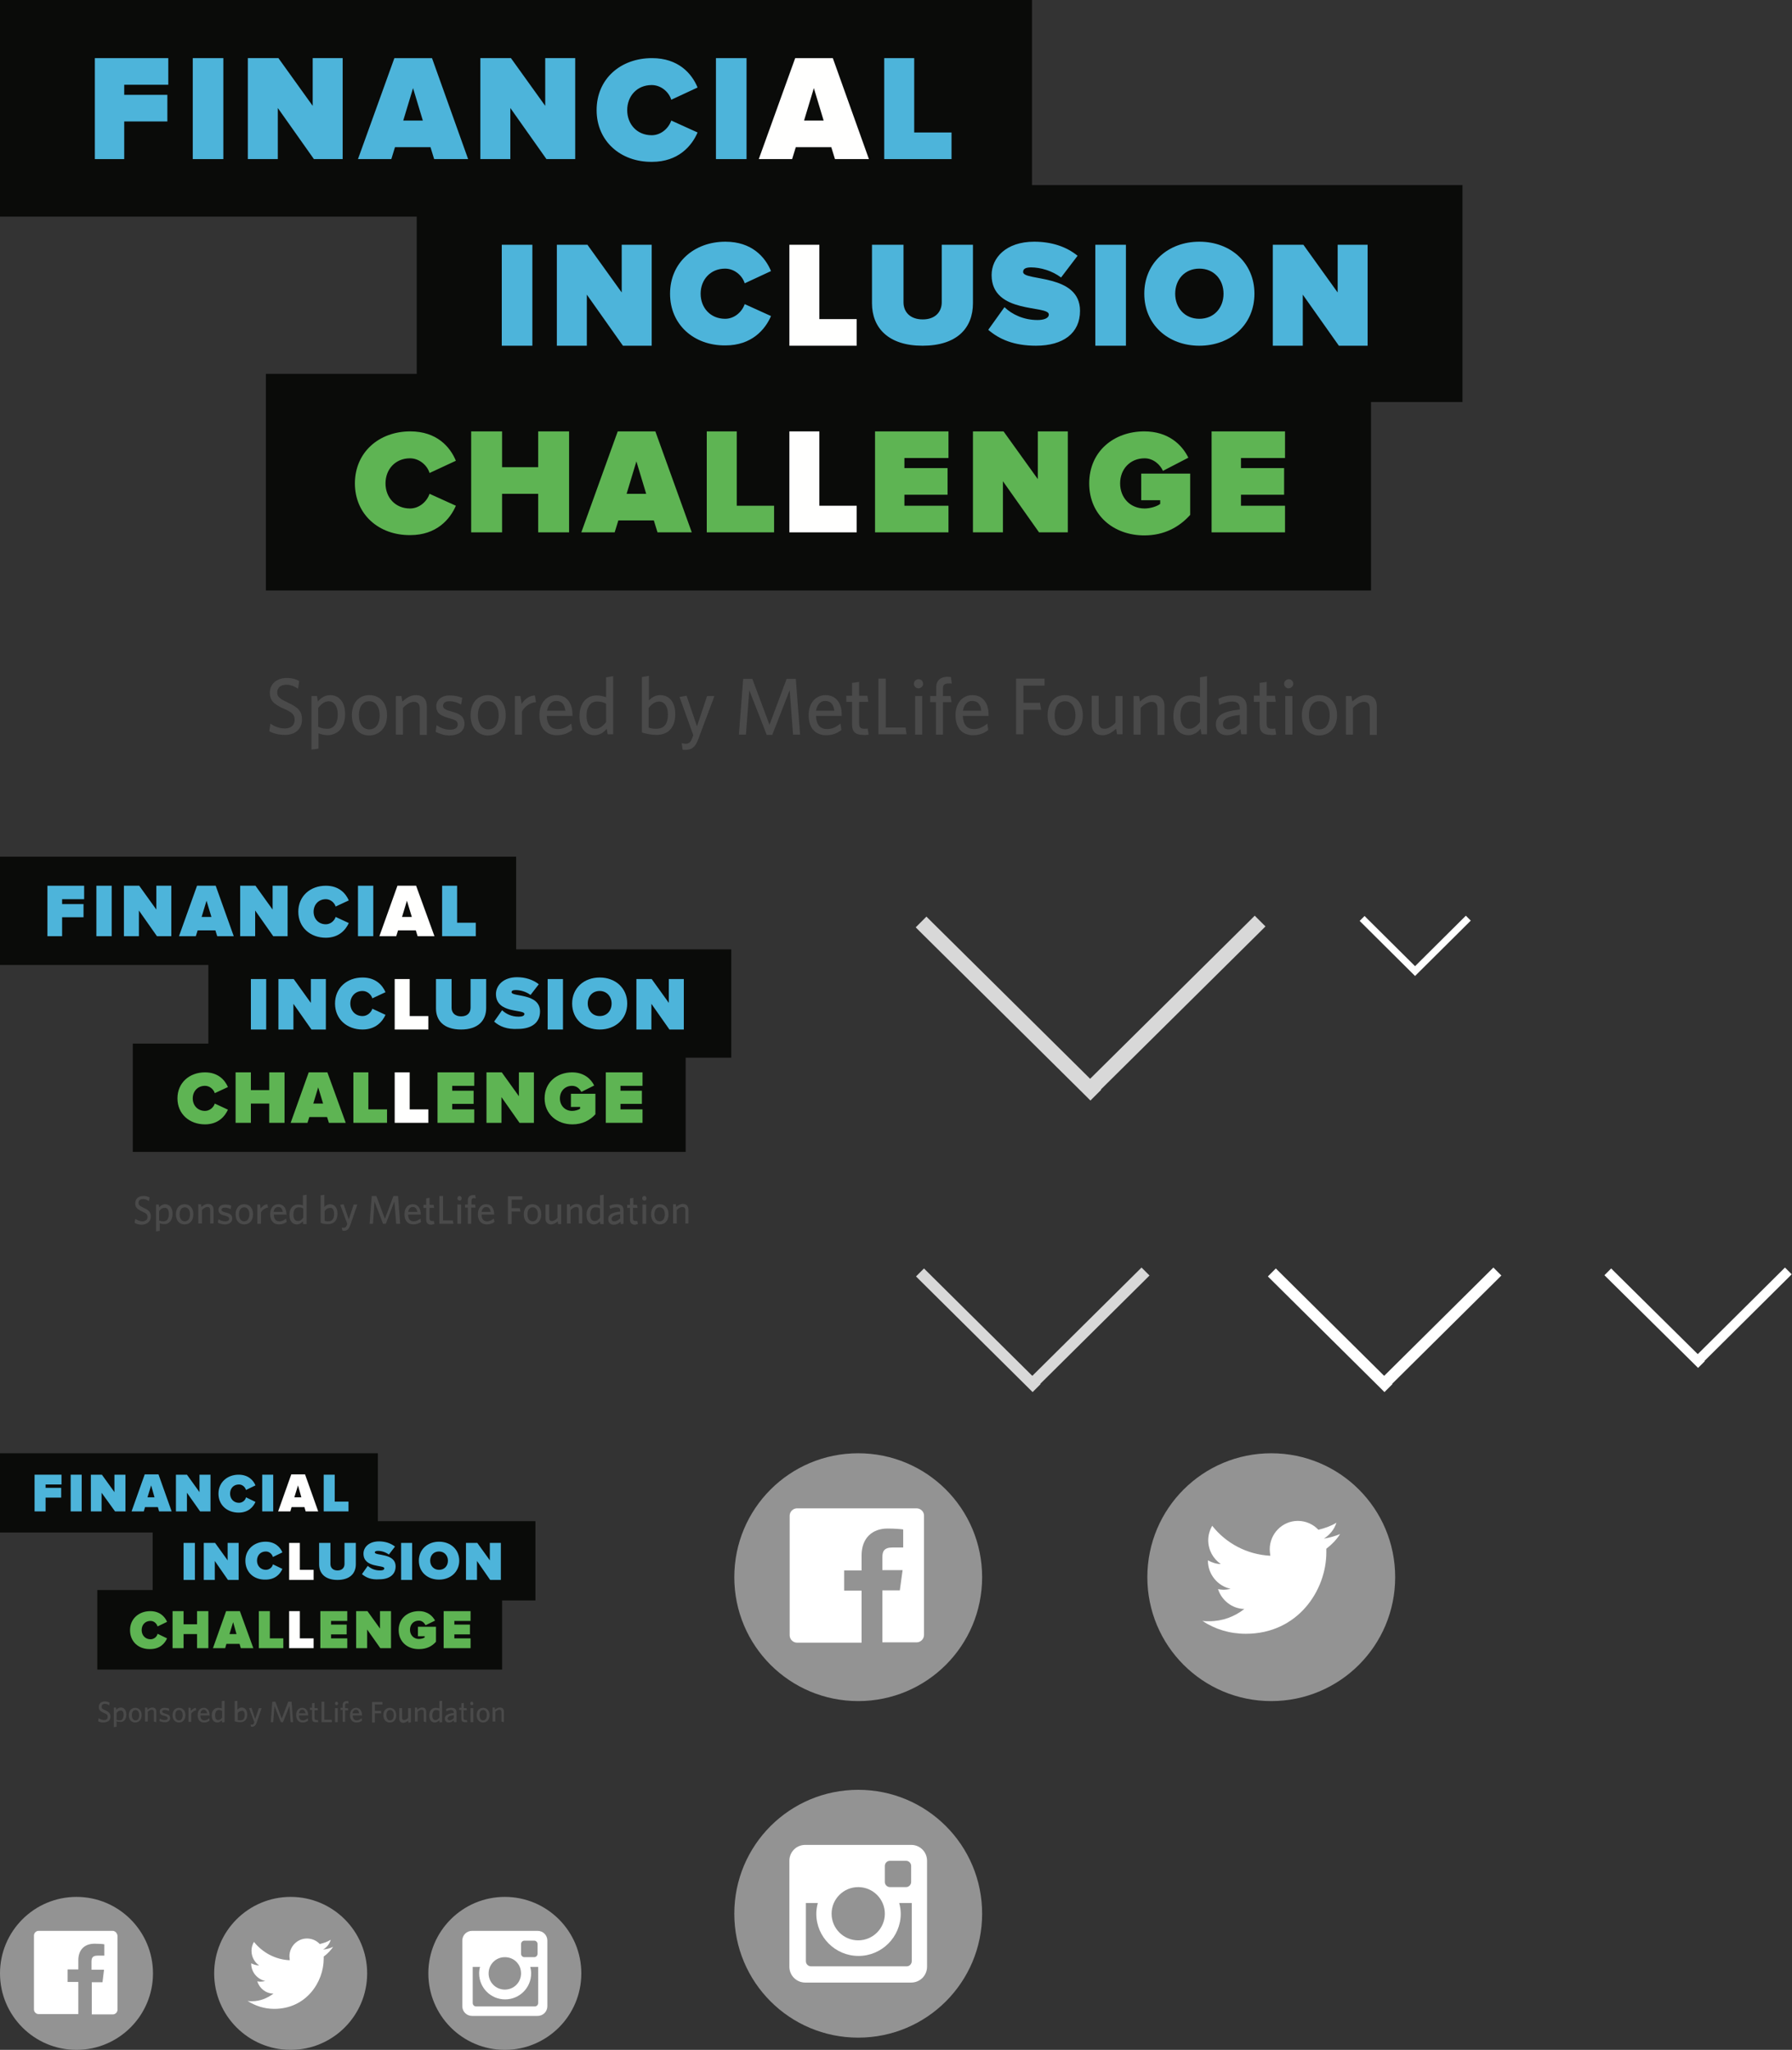 <?xml version="1.0" encoding="utf-8"?>
<!-- Generator: Adobe Illustrator 21.0.0, SVG Export Plug-In . SVG Version: 6.00 Build 0)  -->
<svg version="1.1" id="Layer_1" xmlns="http://www.w3.org/2000/svg" xmlns:xlink="http://www.w3.org/1999/xlink" x="0px" y="0px"
	 width="585.7px" height="670px" viewBox="0 0 585.7 670" style="enable-background:new 0 0 585.7 670;" xml:space="preserve">
<rect x="0" y="0" width="585.7" height="670" fill="#333333" stroke="none"/>
<style type="text/css">
	.st0{fill:#4A4A4A;}
	.st1{fill:#0A0B09;}
	.st2{fill:#4DB4DA;}
	.st3{fill:#FFFFFE;}
	.st4{fill:#5EB453;}
	.st5{fill:#D8D8D8;stroke:#D8D8D8;stroke-linecap:square;}
	.st6{fill:#939393;}
	.st7{fill:#FFFFFF;}
	.st8{fill:#FFFFFF;stroke:#FFFFFF;stroke-linecap:square;}
</style>
<desc>Created with Sketch.</desc>
<g id="Welcome">
	<g id="Artboard" transform="translate(-481, -252)">
		<g id="FIC_FullLockup-01-Copy" transform="translate(481, 252)">
			<path id="Fill-1" class="st0" d="M98.7,235.2c0-2.7-1.2-4-4.7-5.6c-2.7-1.3-3.4-1.9-3.4-3.3c0-1.3,0.9-2.5,3-2.5
				c1.4,0,2.8,0.6,3.8,1.3l0.4-2.5c-1-0.6-2.3-1-4.1-1c-3.2,0-5.5,1.9-5.5,4.8c0,2.6,1.3,3.8,4.7,5.3c2.7,1.2,3.4,1.9,3.4,3.6
				c0,1.8-1.3,2.8-3.2,2.8c-1.8,0-3.5-0.7-4.7-1.6L88,239c1.3,0.7,3.1,1.2,5,1.2C96.4,240.3,98.7,238.3,98.7,235.2z M112.8,233.4
				c0-4.2-2.2-6.2-4.9-6.2c-1.8,0-3.1,1-4,2.1l-0.3-1.8h-1.8V245l2.3-0.3v-5c0.8,0.3,1.9,0.6,3.1,0.6
				C110.2,240.2,112.8,238,112.8,233.4z M110.4,233.5c0,3.1-1.4,4.7-3.4,4.7c-1.3,0-2.1-0.2-3-0.7v-6.1c1-1.3,2.1-2.2,3.5-2.2
				C109.2,229.3,110.4,230.8,110.4,233.5z M126.5,233.8c0-4.1-2.4-6.6-5.8-6.6c-3.3,0-5.7,2.4-5.7,6.6c0,4.1,2.4,6.6,5.7,6.6
				C124,240.3,126.5,237.9,126.5,233.8z M124.1,233.8c0,2.6-1.1,4.6-3.4,4.6c-2.2,0-3.4-2-3.4-4.6s1.1-4.6,3.4-4.6
				C122.9,229.2,124.1,231.2,124.1,233.8z M139.5,240.1v-9.2c0-2.3-1.2-3.7-3.6-3.7c-1.8,0-3.2,1-4.4,2.1l-0.3-1.8h-1.8v12.6h2.3
				v-8.7c1.1-1.2,2.4-2,3.6-2c1.4,0,1.9,0.9,1.9,2.2v8.6h2.3V240.1z M151.8,236.6c0-2.4-1.4-3.3-4.4-4.1c-1.9-0.5-2.6-1-2.6-1.8
				c0-0.9,0.7-1.5,2.1-1.5c1.3,0,2.7,0.4,3.8,1.1l0.4-2.2c-1.2-0.5-2.5-0.8-4.1-0.8c-2.7,0-4.4,1.5-4.4,3.5c0,2.2,1.2,3.1,4.1,3.9
				c2.2,0.6,2.9,1,2.9,2.1s-0.9,1.7-2.5,1.7c-1.7,0-3.2-0.6-4.4-1.5l-0.3,2.2c1.1,0.6,2.9,1.2,4.5,1.2
				C150.1,240.3,151.8,238.9,151.8,236.6z M165.3,233.8c0-4.1-2.4-6.6-5.8-6.6c-3.3,0-5.7,2.4-5.7,6.6c0,4.1,2.4,6.6,5.7,6.6
				C162.9,240.3,165.3,237.9,165.3,233.8z M163,233.8c0,2.6-1.1,4.6-3.4,4.6c-2.2,0-3.4-2-3.4-4.6s1.1-4.6,3.4-4.6
				C161.8,229.2,163,231.2,163,233.8z M175.2,229.5l-0.4-2.2c-2,0.1-3.5,1.4-4.3,2.8l-0.4-2.6h-1.8v12.6h2.3v-7.5
				C171.4,231,173.2,229.6,175.2,229.5z M187.1,233.5c0-3.5-1.7-6.3-5.3-6.3c-3.1,0-5.5,2.5-5.5,6.5c0,4.6,2.5,6.6,5.7,6.6
				c2.1,0,3.6-0.6,5-1.7l-0.3-2.1c-1.4,1.1-2.6,1.8-4.4,1.8c-2.2,0-3.5-1.4-3.6-4.3h8.4L187.1,233.5L187.1,233.5z M184.8,232.3h-6
				c0.4-2.2,1.6-3.2,3-3.2C183.6,229.1,184.5,230.2,184.8,232.3z M200.4,240.1V221l-2.3,0.4v6.5c-0.8-0.3-1.9-0.6-3.1-0.6
				c-3,0-5.6,2.2-5.6,6.8c0,4.2,2.2,6.2,4.9,6.2c1.8,0,3.1-1,4-2.1l0.3,1.8h1.8V240.1z M198.1,236c-1,1.3-2.1,2.2-3.5,2.2
				c-1.7,0-2.9-1.5-2.9-4.2c0-3.1,1.4-4.7,3.4-4.7c1.3,0,2.1,0.2,3,0.7V236z M220.7,233.4c0-4.2-2.2-6.2-4.9-6.2
				c-1.7,0-2.9,0.9-3.7,1.7v-8l-2.3,0.4v18.1c1.6,0.5,3,0.8,4.8,0.8C218.2,240.2,220.7,238,220.7,233.4z M218.3,233.5
				c0,3.3-1.4,4.7-3.8,4.7c-1.1,0-1.7-0.1-2.5-0.4v-6.4c0.9-1.2,2.1-2.1,3.4-2.1C217.1,229.3,218.3,230.8,218.3,233.5z M233.5,227.5
				h-2.4l-3.3,9.9l-3.4-10l-2.3,0.4l4.5,12.5l-0.5,1.3c-0.4,1-1,1.5-2,1.5c-0.4,0-0.9-0.1-1.3-0.2l0.3,2.1c0.2,0.1,0.5,0.1,0.8,0.1
				c2.1,0,3.4-0.8,4.4-3.7L233.5,227.5z M261.5,240.1l-1.4-18.2h-3l-5.6,15l-5.6-15h-3l-1.4,18.2h2.3l1.1-14.5l5.7,14.6h1.8
				l5.7-14.6l1.1,14.5H261.5z M275.1,233.5c0-3.5-1.7-6.3-5.3-6.3c-3.1,0-5.5,2.5-5.5,6.5c0,4.6,2.5,6.6,5.7,6.6
				c2.1,0,3.6-0.6,5-1.7l-0.3-2.1c-1.4,1.1-2.6,1.8-4.4,1.8c-2.2,0-3.5-1.4-3.6-4.3h8.4L275.1,233.5L275.1,233.5z M272.7,232.3h-6
				c0.4-2.2,1.6-3.2,3-3.2C271.5,229.1,272.4,230.2,272.7,232.3z M283.9,240.1l-0.3-2c-0.3,0.1-0.6,0.1-1.1,0.1
				c-1.3,0-1.7-0.6-1.7-1.7v-7.1h3l-0.3-2h-2.7v-4.5l-2.3,0.3v4.2h-1.9v2h1.9v7.5c0,2.5,1.4,3.3,3.6,3.3
				C283,240.3,283.5,240.2,283.9,240.1z M296.3,240.1l-0.3-2.3h-6.5v-16h-2.4V240h9.2V240.1z M301.7,223.5c0-0.8-0.6-1.5-1.5-1.5
				c-0.8,0-1.5,0.7-1.5,1.5s0.7,1.5,1.5,1.5C301.1,224.9,301.7,224.3,301.7,223.5z M299.1,240.1h2.3v-12.6h-2.3V240.1z M311.1,223.4
				l-0.3-2.1c-0.2,0-0.5-0.1-1-0.1c-2.2,0-3.8,1-3.8,3.5v2.8h-2v2h1.9v10.6h2.3v-10.6h2.8l-0.3-2h-2.5V225c0-1.2,0.6-1.6,1.7-1.6
				C310.4,223.3,310.8,223.4,311.1,223.4z M323.1,233.5c0-3.5-1.7-6.3-5.3-6.3c-3.1,0-5.5,2.5-5.5,6.5c0,4.6,2.5,6.6,5.7,6.6
				c2.1,0,3.6-0.6,5-1.7l-0.3-2.1c-1.4,1.1-2.6,1.8-4.4,1.8c-2.2,0-3.5-1.4-3.6-4.3h8.4L323.1,233.5L323.1,233.5z M320.7,232.3h-6
				c0.4-2.2,1.6-3.2,3-3.2C319.6,229.1,320.5,230.2,320.7,232.3z M341.4,224.1v-2.3h-9.3V240h2.4v-8h5.8l-0.4-2.3h-5.4v-5.6
				L341.4,224.1L341.4,224.1z M353.9,233.8c0-4.1-2.4-6.6-5.8-6.6c-3.3,0-5.7,2.4-5.7,6.6c0,4.1,2.4,6.6,5.7,6.6
				C351.4,240.3,353.9,237.9,353.9,233.8z M351.5,233.8c0,2.6-1.1,4.6-3.4,4.6c-2.2,0-3.4-2-3.4-4.6s1.1-4.6,3.4-4.6
				C350.3,229.2,351.5,231.2,351.5,233.8z M366.9,240.1v-12.6h-2.3v8.7c-1.1,1.2-2.4,2-3.6,2c-1.4,0-1.9-0.9-1.9-2.2v-8.6h-2.3v9.2
				c0,2.3,1.2,3.7,3.6,3.7c1.7,0,3.2-1,4.4-2.1l0.3,1.8h1.8V240.1z M380.6,240.1v-9.2c0-2.3-1.2-3.7-3.6-3.7c-1.8,0-3.2,1-4.4,2.1
				l-0.3-1.8h-1.8v12.6h2.3v-8.7c1.1-1.2,2.4-2,3.6-2c1.4,0,1.9,0.9,1.9,2.2v8.6h2.3V240.1z M394.5,240.1V221l-2.3,0.4v6.5
				c-0.8-0.3-1.9-0.6-3.1-0.6c-3,0-5.6,2.2-5.6,6.8c0,4.2,2.2,6.2,4.9,6.2c1.8,0,3.1-1,4-2.1l0.3,1.8h1.8V240.1z M392.2,236
				c-1,1.3-2.1,2.2-3.5,2.2c-1.7,0-2.9-1.5-2.9-4.2c0-3.1,1.4-4.7,3.4-4.7c1.3,0,2.1,0.2,3,0.7V236z M407.5,240.1v-8.8
				c0-2.8-1.5-4-4.5-4c-1.9,0-3.3,0.4-4.8,1.1l0.3,2c1.4-0.6,2.8-1.1,4.3-1.1c1.4,0,2.4,0.6,2.4,2.1v0.5c-5.2,0.6-7.8,1.8-7.8,4.9
				c0,2.1,1.4,3.5,3.6,3.5c2,0,3.4-0.9,4.4-2l0.3,1.7h1.8V240.1z M405.2,236.6c-1,1.1-2.3,1.8-3.7,1.8c-1.2,0-1.8-0.7-1.8-1.7
				c0-1.3,1-2.6,5.5-3V236.6z M417.1,240.1l-0.3-2c-0.3,0.1-0.6,0.1-1.1,0.1c-1.3,0-1.7-0.6-1.7-1.7v-7.1h3l-0.3-2H414v-4.5
				l-2.3,0.3v4.2h-1.9v2h1.9v7.5c0,2.5,1.4,3.3,3.6,3.3C416.1,240.3,416.7,240.2,417.1,240.1z M422.7,223.5c0-0.8-0.6-1.5-1.5-1.5
				c-0.8,0-1.5,0.7-1.5,1.5s0.7,1.5,1.5,1.5C422,224.9,422.7,224.3,422.7,223.5z M420.1,240.1h2.3v-12.6h-2.3V240.1z M437,233.8
				c0-4.1-2.4-6.6-5.8-6.6c-3.3,0-5.7,2.4-5.7,6.6c0,4.1,2.4,6.6,5.7,6.6C434.5,240.3,437,237.9,437,233.8z M434.6,233.8
				c0,2.6-1.1,4.6-3.4,4.6c-2.2,0-3.4-2-3.4-4.6s1.1-4.6,3.4-4.6C433.4,229.2,434.6,231.2,434.6,233.8z M450,240.1v-9.2
				c0-2.3-1.2-3.7-3.6-3.7c-1.8,0-3.2,1-4.4,2.1l-0.3-1.8h-1.8v12.6h2.3v-8.7c1.1-1.2,2.4-2,3.6-2c1.4,0,1.9,0.9,1.9,2.2v8.6h2.3
				V240.1z"/>
			<polyline id="Fill-2" class="st1" points="0,0 0,70.8 136.2,70.8 136.2,122.2 86.9,122.2 86.9,193 448.1,193 448.1,131.4 
				478,131.4 478,60.5 337.3,60.5 337.3,0 0,0 			"/>
			<polyline id="Fill-3" class="st2" points="31,52 31,19 55,19 55,27.7 40.6,27.7 40.6,31 54.7,31 54.7,39.7 40.6,39.7 40.6,52 
				31,52 			"/>
			<polygon id="Fill-4" class="st2" points="63,52 73,52 73,19 63,19 			"/>
			<polyline id="Fill-5" class="st2" points="102.6,52 90.8,35.3 90.8,52 81,52 81,19 91,19 102.2,34.6 102.2,19 112,19 112,52 
				102.6,52 			"/>
			<path id="Fill-6" class="st2" d="M141.9,52l-1.2-3.9h-11.6l-1.2,3.9H117l11.9-33h12.3L153,52H141.9z M135,28.8l-3.2,10.6h6.4
				L135,28.8z"/>
			<polyline id="Fill-7" class="st2" points="178.6,52 166.8,35.3 166.8,52 157,52 157,19 167,19 178.2,34.6 178.2,19 188,19 
				188,52 178.6,52 			"/>
			<path id="Fill-8" class="st2" d="M195,36c0-10.2,7.8-17,18.1-17c8.6,0,13,5,14.9,9.6l-8.6,4c-0.8-2.6-3.4-4.8-6.4-4.8
				c-4.8,0-8,3.6-8,8.2s3.2,8.2,8,8.2c3,0,5.5-2.2,6.4-4.8l8.6,3.9c-1.9,4.4-6.3,9.6-14.9,9.6C202.8,53,195,46.1,195,36"/>
			<polygon id="Fill-9" class="st2" points="234,52 244,52 244,19 234,19 			"/>
			<path id="Fill-10" class="st3" d="M272.9,52l-1.2-3.9h-11.6l-1.2,3.9H248l11.9-33h12.3L284,52H272.9z M266,28.8l-3.2,10.6h6.4
				L266,28.8z"/>
			<polyline id="Fill-11" class="st2" points="289,52 289,19 298.8,19 298.8,43.3 311,43.3 311,52 289,52 			"/>
			<polygon id="Fill-12" class="st2" points="164,113 174,113 174,80 164,80 			"/>
			<polyline id="Fill-13" class="st2" points="203.6,113 191.8,96.3 191.8,113 182,113 182,80 192,80 203.2,95.6 203.2,80 213,80 
				213,113 203.6,113 			"/>
			<path id="Fill-14" class="st2" d="M219,96c0-10.1,7.8-17,18.1-17c8.6,0,13,5,14.9,9.6l-8.6,4c-0.8-2.6-3.4-4.8-6.4-4.8
				c-4.8,0-8,3.6-8,8.2s3.2,8.2,8,8.2c3,0,5.5-2.2,6.4-4.8l8.6,3.9c-1.9,4.4-6.3,9.6-14.9,9.6C226.8,113,219,106.1,219,96"/>
			<polyline id="Fill-15" class="st3" points="258,113 258,80 267.8,80 267.8,104.3 280,104.3 280,113 258,113 			"/>
			<path id="Fill-16" class="st2" d="M285,99.1V80h10.3v18.8c0,3.1,2.1,5.6,6.3,5.6c4.1,0,6.2-2.5,6.2-5.6V80H318v19.1
				c0,8.1-5.2,13.9-16.5,13.9C290.3,113,285,107.1,285,99.1"/>
			<path id="Fill-17" class="st2" d="M323,107.8l5.3-7.4c2.5,2.4,6.3,4.2,10.8,4.2c1.9,0,3.7-0.5,3.7-1.8c0-3.2-18.7,0-18.7-12.9
				c0-5.6,4.7-10.9,13.9-10.9c5.5,0,10.4,1.5,14.2,4.6l-5.4,7.1c-2.9-2.2-6.7-3.3-9.8-3.3c-2,0-2.6,0.6-2.6,1.5
				c0,3.1,18.6,0.4,18.6,12.7c0,7.3-5.5,11.4-14.4,11.4C331.4,113,326.6,110.9,323,107.8"/>
			<polygon id="Fill-18" class="st2" points="358,113 368,113 368,80 358,80 			"/>
			<path id="Fill-19" class="st2" d="M374,96c0-10.1,7.8-17,18-17s18,6.9,18,17s-7.8,17-18,17S374,106.1,374,96 M399.9,96
				c0-4.6-3.1-8.2-7.9-8.2s-7.9,3.6-7.9,8.2s3.1,8.2,7.9,8.2S399.9,100.6,399.9,96"/>
			<polyline id="Fill-20" class="st2" points="437.6,113 425.8,96.3 425.8,113 416,113 416,80 426,80 437.2,95.6 437.2,80 447,80 
				447,113 437.6,113 			"/>
			<path id="Fill-21" class="st4" d="M116,158c0-10.1,7.8-17,18.1-17c8.6,0,13,5,14.9,9.6l-8.6,4c-0.8-2.6-3.4-4.8-6.4-4.8
				c-4.8,0-8,3.6-8,8.2c0,4.6,3.2,8.2,8,8.2c3,0,5.5-2.2,6.4-4.8l8.6,3.9c-1.9,4.4-6.3,9.6-14.9,9.6C123.8,175,116,168.1,116,158"/>
			<polyline id="Fill-22" class="st4" points="175.9,174 175.9,161.4 164.1,161.4 164.1,174 154,174 154,141 164.1,141 164.1,152.7 
				175.9,152.7 175.9,141 186,141 186,174 175.9,174 			"/>
			<path id="Fill-23" class="st4" d="M214.9,174l-1.2-3.9h-11.6l-1.2,3.9H190l11.9-33h12.3l11.9,33H214.9z M208,150.8l-3.2,10.6h6.4
				L208,150.8z"/>
			<polyline id="Fill-24" class="st4" points="231,174 231,141 240.8,141 240.8,165.3 253,165.3 253,174 231,174 			"/>
			<polyline id="Fill-25" class="st3" points="258,174 258,141 267.8,141 267.8,165.3 280,165.3 280,174 258,174 			"/>
			<polyline id="Fill-26" class="st4" points="286,174 286,141 310,141 310,149.7 295.6,149.7 295.6,153 309.7,153 309.7,161.7 
				295.6,161.7 295.6,165.3 310,165.3 310,174 286,174 			"/>
			<polyline id="Fill-27" class="st4" points="339.6,174 327.8,157.3 327.8,174 318,174 318,141 328,141 339.2,156.6 339.2,141 
				349,141 349,174 339.6,174 			"/>
			<path id="Fill-28" class="st4" d="M356,158c0-10.5,8.1-17,18-17c7.8,0,12.3,4.3,14.4,8.6l-8.3,4.3c-0.9-2-3.1-4.1-6-4.1
				c-4.8,0-8,3.6-8,8.2c0,4.6,3.2,8.2,8,8.2c1.9,0,4.1-0.7,5.1-1.5v-1.2H373v-8.7h16v13.5c-3.6,4-8.5,6.7-15,6.7
				C364.1,175,356,168.5,356,158"/>
			<polyline id="Fill-29" class="st4" points="396,174 396,141 420,141 420,149.7 405.6,149.7 405.6,153 419.7,153 419.7,161.7 
				405.6,161.7 405.6,165.3 420,165.3 420,174 396,174 			"/>
		</g>
	</g>
</g>
<g id="Welcome_1_">
	<g id="Artboard_1_" transform="translate(-481, -252)">
		<g id="FIC_FullLockup-01-Copy_1_" transform="translate(481, 252)">
			<path id="Fill-1_1_" class="st0" d="M49.3,397.6c0-1.4-0.6-2-2.3-2.8c-1.4-0.6-1.7-1-1.7-1.7s0.5-1.2,1.5-1.2
				c0.7,0,1.4,0.3,1.9,0.7l0.2-1.2c-0.5-0.3-1.2-0.5-2-0.5c-1.6,0-2.7,0.9-2.7,2.4c0,1.3,0.6,1.9,2.3,2.7c1.4,0.6,1.7,1,1.7,1.8
				c0,0.9-0.7,1.4-1.6,1.4c-0.9,0-1.7-0.4-2.4-0.8l-0.2,1.3c0.7,0.4,1.5,0.6,2.5,0.6C48.2,400.1,49.3,399.2,49.3,397.6z M56.4,396.7
				c0-2.1-1.1-3.1-2.4-3.1c-0.9,0-1.5,0.5-2,1l-0.1-0.9H51v8.8l1.2-0.2v-2.5c0.4,0.2,0.9,0.3,1.6,0.3
				C55.1,400.1,56.4,399,56.4,396.7z M55.2,396.8c0,1.6-0.7,2.4-1.7,2.4c-0.7,0-1-0.1-1.5-0.3v-3c0.5-0.7,1-1.1,1.7-1.1
				C54.6,394.6,55.2,395.4,55.2,396.8z M63.2,396.9c0-2.1-1.2-3.3-2.9-3.3c-1.6,0-2.8,1.2-2.8,3.3c0,2.1,1.2,3.3,2.8,3.3
				C62,400.2,63.2,399,63.2,396.9z M62.1,396.9c0,1.3-0.6,2.3-1.7,2.3c-1.1,0-1.7-1-1.7-2.3s0.6-2.3,1.7-2.3S62.1,395.6,62.1,396.9z
				 M69.8,400v-4.6c0-1.1-0.6-1.9-1.8-1.9c-0.9,0-1.6,0.5-2.2,1l-0.1-0.9h-0.9v6.3H66v-4.4c0.6-0.6,1.2-1,1.8-1
				c0.7,0,0.9,0.4,0.9,1.1v4.3h1.1V400z M75.9,398.3c0-1.2-0.7-1.7-2.2-2c-1-0.3-1.3-0.5-1.3-0.9s0.4-0.7,1.1-0.7
				c0.6,0,1.3,0.2,1.9,0.5l0.2-1.1c-0.6-0.3-1.3-0.4-2-0.4c-1.4,0-2.2,0.7-2.2,1.7c0,1.1,0.6,1.6,2,1.9c1.1,0.3,1.5,0.5,1.5,1.1
				c0,0.5-0.5,0.8-1.3,0.8s-1.6-0.3-2.2-0.7l-0.2,1.1c0.5,0.3,1.4,0.6,2.3,0.6C75,400.2,75.9,399.4,75.9,398.3z M82.7,396.9
				c0-2.1-1.2-3.3-2.9-3.3c-1.6,0-2.8,1.2-2.8,3.3c0,2.1,1.2,3.3,2.8,3.3C81.5,400.2,82.7,399,82.7,396.9z M81.5,396.9
				c0,1.3-0.6,2.3-1.7,2.3s-1.7-1-1.7-2.3s0.6-2.3,1.7-2.3S81.5,395.6,81.5,396.9z M87.6,394.7l-0.2-1.1c-1,0.1-1.7,0.7-2.2,1.4
				l-0.2-1.3h-0.9v6.3h1.2v-3.7C85.7,395.5,86.6,394.8,87.6,394.7z M93.6,396.8c0-1.7-0.8-3.2-2.6-3.2c-1.6,0-2.7,1.2-2.7,3.3
				c0,2.3,1.3,3.3,2.9,3.3c1,0,1.8-0.3,2.5-0.8l-0.2-1.1c-0.7,0.5-1.3,0.9-2.2,0.9c-1.1,0-1.8-0.7-1.8-2.2h4.2v-0.2H93.6z
				 M92.4,396.1h-3c0.2-1.1,0.8-1.6,1.5-1.6C91.8,394.5,92.3,395.1,92.4,396.1z M100.2,400v-9.5l-1.2,0.2v3.3
				c-0.4-0.2-0.9-0.3-1.6-0.3c-1.5,0-2.8,1.1-2.8,3.4c0,2.1,1.1,3.1,2.4,3.1c0.9,0,1.5-0.5,2-1l0.1,0.9h1.1V400z M99.1,398
				c-0.5,0.7-1,1.1-1.8,1.1s-1.4-0.7-1.4-2.1c0-1.6,0.7-2.4,1.7-2.4c0.7,0,1,0.1,1.5,0.4C99.1,395,99.1,398,99.1,398z M110.3,396.7
				c0-2.1-1.1-3.1-2.4-3.1c-0.8,0-1.4,0.4-1.9,0.9v-4l-1.2,0.2v9c0.8,0.3,1.5,0.4,2.4,0.4C109.1,400.1,110.3,399,110.3,396.7z
				 M109.2,396.8c0,1.6-0.7,2.4-1.9,2.4c-0.6,0-0.9-0.1-1.2-0.2v-3.2c0.5-0.6,1-1,1.7-1C108.6,394.6,109.2,395.4,109.2,396.8z
				 M116.8,393.7h-1.2l-1.6,4.9l-1.7-5l-1.1,0.2l2.3,6.2l-0.2,0.6c-0.2,0.5-0.5,0.7-1,0.7c-0.2,0-0.5,0-0.6-0.1l0.2,1
				c0.1,0,0.2,0.1,0.4,0.1c1,0,1.7-0.4,2.2-1.9L116.8,393.7z M130.8,400l-0.7-9.1h-1.5l-2.8,7.5l-2.8-7.5h-1.5l-0.7,9.1h1.1l0.5-7.3
				l2.8,7.3h0.9l2.8-7.3l0.6,7.3H130.8z M137.5,396.8c0-1.7-0.8-3.2-2.6-3.2c-1.6,0-2.7,1.2-2.7,3.3c0,2.3,1.3,3.3,2.9,3.3
				c1,0,1.8-0.3,2.5-0.8l-0.2-1.1c-0.7,0.5-1.3,0.9-2.2,0.9c-1.1,0-1.8-0.7-1.8-2.2h4.2L137.5,396.8L137.5,396.8z M136.4,396.1h-3
				c0.2-1.1,0.8-1.6,1.5-1.6C135.8,394.5,136.2,395.1,136.4,396.1z M142,400.1l-0.2-1c-0.1,0-0.3,0-0.5,0c-0.6,0-0.9-0.3-0.9-0.8
				v-3.5h1.5l-0.2-1h-1.3v-2.3l-1.1,0.2v2.1h-0.9v1h0.9v3.8c0,1.3,0.7,1.7,1.8,1.7C141.5,400.1,141.8,400.1,142,400.1z M148.2,400
				l-0.2-1.1h-3.2v-8h-1.2v9.1H148.2z M150.9,391.7c0-0.4-0.3-0.8-0.7-0.8s-0.7,0.3-0.7,0.8c0,0.4,0.3,0.7,0.7,0.7
				C150.5,392.5,150.9,392.1,150.9,391.7z M149.5,400h1.2v-6.3h-1.2V400z M155.5,391.7l-0.2-1.1c-0.1,0-0.3,0-0.5,0
				c-1.1,0-1.9,0.5-1.9,1.7v1.4H152v1h0.9v5.3h1.1v-5.3h1.4l-0.1-1h-1.2v-1.3c0-0.6,0.3-0.8,0.9-0.8
				C155.2,391.7,155.4,391.7,155.5,391.7z M161.5,396.8c0-1.7-0.8-3.2-2.6-3.2c-1.6,0-2.7,1.2-2.7,3.3c0,2.3,1.3,3.3,2.9,3.3
				c1,0,1.8-0.3,2.5-0.8l-0.2-1.1c-0.7,0.5-1.3,0.9-2.2,0.9c-1.1,0-1.8-0.7-1.8-2.2h4.2L161.5,396.8L161.5,396.8z M160.4,396.1h-3
				c0.2-1.1,0.8-1.6,1.5-1.6C159.8,394.5,160.2,395.1,160.4,396.1z M170.7,392.1V391H166v9.1h1.2V396h2.9l-0.2-1.1h-2.7v-2.8H170.7z
				 M176.9,396.9c0-2.1-1.2-3.3-2.9-3.3c-1.6,0-2.8,1.2-2.8,3.3c0,2.1,1.2,3.3,2.8,3.3C175.7,400.2,176.9,399,176.9,396.9z
				 M175.8,396.9c0,1.3-0.6,2.3-1.7,2.3c-1.1,0-1.7-1-1.7-2.3s0.6-2.3,1.7-2.3S175.8,395.6,175.8,396.9z M183.4,400v-6.3h-1.2v4.4
				c-0.6,0.6-1.2,1-1.8,1c-0.7,0-0.9-0.4-0.9-1.1v-4.3h-1.2v4.6c0,1.1,0.6,1.9,1.8,1.9c0.9,0,1.6-0.5,2.2-1l0.1,0.9h1V400z
				 M190.3,400v-4.6c0-1.1-0.6-1.9-1.8-1.9c-0.9,0-1.6,0.5-2.2,1l-0.1-0.9h-0.9v6.3h1.2v-4.4c0.6-0.6,1.2-1,1.8-1
				c0.7,0,0.9,0.4,0.9,1.1v4.3h1.1V400z M197.3,400v-9.5l-1.2,0.2v3.3c-0.4-0.2-0.9-0.3-1.6-0.3c-1.5,0-2.8,1.1-2.8,3.4
				c0,2.1,1.1,3.1,2.4,3.1c0.9,0,1.5-0.5,2-1l0.1,0.9h1.1V400z M196.1,398c-0.5,0.7-1,1.1-1.8,1.1s-1.4-0.7-1.4-2.1
				c0-1.6,0.7-2.4,1.7-2.4c0.7,0,1,0.1,1.5,0.4V398z M203.8,400v-4.4c0-1.4-0.7-2-2.2-2c-1,0-1.7,0.2-2.4,0.5l0.2,1
				c0.7-0.3,1.4-0.5,2.1-0.5c0.7,0,1.2,0.3,1.2,1.1v0.3c-2.6,0.3-3.9,0.9-3.9,2.5c0,1.1,0.7,1.8,1.8,1.8c1,0,1.7-0.5,2.2-1l0.1,0.8
				L203.8,400L203.8,400z M202.6,398.3c-0.5,0.5-1.2,0.9-1.8,0.9s-0.9-0.3-0.9-0.8c0-0.6,0.5-1.3,2.8-1.5v1.4H202.6z M208.5,400.1
				l-0.2-1c-0.1,0-0.3,0-0.5,0c-0.6,0-0.9-0.3-0.9-0.8v-3.5h1.5l-0.2-1H207v-2.3l-1.1,0.2v2.1H205v1h0.9v3.8c0,1.3,0.7,1.7,1.8,1.7
				C208.1,400.1,208.3,400.1,208.5,400.1z M211.3,391.7c0-0.4-0.3-0.8-0.7-0.8s-0.7,0.3-0.7,0.8c0,0.4,0.3,0.7,0.7,0.7
				C211,392.5,211.3,392.1,211.3,391.7z M210,400h1.2v-6.3H210V400z M218.5,396.9c0-2.1-1.2-3.3-2.9-3.3c-1.6,0-2.8,1.2-2.8,3.3
				c0,2.1,1.2,3.3,2.8,3.3C217.3,400.2,218.5,399,218.5,396.9z M217.3,396.9c0,1.3-0.6,2.3-1.7,2.3c-1.1,0-1.7-1-1.7-2.3
				s0.6-2.3,1.7-2.3S217.3,395.6,217.3,396.9z M225,400v-4.6c0-1.1-0.6-1.9-1.8-1.9c-0.9,0-1.6,0.5-2.2,1l-0.1-0.9H220v6.3h1.2v-4.4
				c0.6-0.6,1.2-1,1.8-1c0.7,0,1,0.4,1,1.1v4.3h1V400z"/>
			<polyline id="Fill-2_1_" class="st1" points="0,280 0,315.4 68.1,315.4 68.1,341.1 43.4,341.1 43.4,376.5 224.1,376.5 
				224.1,345.7 239,345.7 239,310.3 168.7,310.3 168.7,280 0,280 			"/>
			<polyline id="Fill-3_1_" class="st2" points="15.5,306 15.5,289.5 27.5,289.5 27.5,293.9 20.3,293.9 20.3,295.5 27.3,295.5 
				27.3,299.8 20.3,299.8 20.3,306 15.5,306 			"/>
			<polygon id="Fill-4_1_" class="st2" points="31.5,306 36.5,306 36.5,289.5 31.5,289.5 			"/>
			<polyline id="Fill-5_1_" class="st2" points="51.3,306 45.4,297.6 45.4,306 40.5,306 40.5,289.5 45.5,289.5 51.1,297.3 
				51.1,289.5 56,289.5 56,306 51.3,306 			"/>
			<path id="Fill-6_1_" class="st2" d="M71,306l-0.6-1.9h-5.8L64,306h-5.5l5.9-16.5h6.1l5.9,16.5H71z M67.5,294.4l-1.6,5.3h3.2
				L67.5,294.4z"/>
			<polyline id="Fill-7_1_" class="st2" points="89.3,306 83.4,297.6 83.4,306 78.5,306 78.5,289.5 83.5,289.5 89.1,297.3 
				89.1,289.5 94,289.5 94,306 89.3,306 			"/>
			<path id="Fill-8_1_" class="st2" d="M97.5,298c0-5.1,3.9-8.5,9-8.5c4.3,0,6.5,2.5,7.5,4.8l-4.3,2c-0.4-1.3-1.7-2.4-3.2-2.4
				c-2.4,0-4,1.8-4,4.1c0,2.3,1.6,4.1,4,4.1c1.5,0,2.8-1.1,3.2-2.4l4.3,2c-1,2.2-3.2,4.8-7.5,4.8C101.4,306.5,97.5,303.1,97.5,298"
				/>
			<polygon id="Fill-9_1_" class="st2" points="117,306 122,306 122,289.5 117,289.5 			"/>
			<path id="Fill-10_1_" class="st3" d="M136.5,306l-0.6-1.9h-5.8l-0.6,1.9H124l5.9-16.5h6.1l6,16.5H136.5z M133,294.4l-1.6,5.3h3.2
				L133,294.4z"/>
			<polyline id="Fill-11_1_" class="st2" points="144.5,306 144.5,289.5 149.4,289.5 149.4,301.6 155.5,301.6 155.5,306 144.5,306 
							"/>
			<polygon id="Fill-12_1_" class="st2" points="82,336.5 87,336.5 87,320 82,320 			"/>
			<polyline id="Fill-13_1_" class="st2" points="101.8,336.5 95.9,328.1 95.9,336.5 91,336.5 91,320 96,320 101.6,327.8 101.6,320 
				106.5,320 106.5,336.5 101.8,336.5 			"/>
			<path id="Fill-14_1_" class="st2" d="M109.5,328c0-5.1,3.9-8.5,9-8.5c4.3,0,6.5,2.5,7.5,4.8l-4.3,2c-0.4-1.3-1.7-2.4-3.2-2.4
				c-2.4,0-4,1.8-4,4.1c0,2.3,1.6,4.1,4,4.1c1.5,0,2.8-1.1,3.2-2.4l4.3,2c-1,2.2-3.2,4.8-7.5,4.8C113.4,336.5,109.5,333.1,109.5,328
				"/>
			<polyline id="Fill-15_1_" class="st3" points="129,336.5 129,320 133.9,320 133.9,332.1 140,332.1 140,336.5 129,336.5 			"/>
			<path id="Fill-16_1_" class="st2" d="M142.5,329.6V320h5.1v9.4c0,1.6,1.1,2.8,3.1,2.8c2.1,0,3.1-1.2,3.1-2.8V320h5.1v9.5
				c0,4-2.6,7-8.2,7C145.1,336.5,142.5,333.6,142.5,329.6"/>
			<path id="Fill-17_1_" class="st2" d="M161.5,333.9l2.6-3.7c1.3,1.2,3.1,2.1,5.4,2.1c1,0,1.9-0.2,1.9-0.9c0-1.6-9.3,0-9.3-6.5
				c0-2.8,2.4-5.5,6.9-5.5c2.7,0,5.2,0.8,7.1,2.3l-2.7,3.5c-1.5-1.1-3.3-1.6-4.9-1.6c-1,0-1.3,0.3-1.3,0.7c0,1.6,9.3,0.2,9.3,6.3
				c0,3.6-2.7,5.7-7.2,5.7C165.7,336.5,163.3,335.5,161.5,333.9"/>
			<polygon id="Fill-18_1_" class="st2" points="179,336.5 184,336.5 184,320 179,320 			"/>
			<path id="Fill-19_1_" class="st2" d="M187,328c0-5.1,3.9-8.5,9-8.5s9,3.4,9,8.5s-3.9,8.5-9,8.5S187,333.1,187,328 M199.9,328
				c0-2.3-1.6-4.1-3.9-4.1c-2.4,0-3.9,1.8-3.9,4.1c0,2.3,1.6,4.1,3.9,4.1C198.4,332.1,199.9,330.3,199.9,328"/>
			<polyline id="Fill-20_1_" class="st2" points="218.8,336.5 212.9,328.1 212.9,336.5 208,336.5 208,320 213,320 218.6,327.8 
				218.6,320 223.5,320 223.5,336.5 218.8,336.5 			"/>
			<path id="Fill-21_1_" class="st4" d="M58,359c0-5.1,3.9-8.5,9-8.5c4.3,0,6.5,2.5,7.5,4.8l-4.3,2c-0.4-1.3-1.7-2.4-3.2-2.4
				c-2.4,0-4,1.8-4,4.1c0,2.3,1.6,4.1,4,4.1c1.5,0,2.8-1.1,3.2-2.4l4.3,2c-1,2.2-3.2,4.8-7.5,4.8C61.9,367.5,58,364.1,58,359"/>
			<polyline id="Fill-22_1_" class="st4" points="88,367 88,360.7 82,360.7 82,367 77,367 77,350.5 82,350.5 82,356.3 88,356.3 
				88,350.5 93,350.5 93,367 88,367 			"/>
			<path id="Fill-23_1_" class="st4" d="M107.5,367l-0.6-1.9h-5.8l-0.6,1.9H95l5.9-16.5h6.1l6,16.5H107.5z M104,355.4l-1.6,5.3h3.2
				L104,355.4z"/>
			<polyline id="Fill-24_1_" class="st4" points="115.5,367 115.5,350.5 120.4,350.5 120.4,362.6 126.5,362.6 126.5,367 115.5,367 
							"/>
			<polyline id="Fill-25_1_" class="st3" points="129,367 129,350.5 133.9,350.5 133.9,362.6 140,362.6 140,367 129,367 			"/>
			<polyline id="Fill-26_1_" class="st4" points="143,367 143,350.5 155,350.5 155,354.9 147.8,354.9 147.8,356.5 154.8,356.5 
				154.8,360.8 147.8,360.8 147.8,362.6 155,362.6 155,367 143,367 			"/>
			<polyline id="Fill-27_1_" class="st4" points="169.8,367 163.9,358.6 163.9,367 159,367 159,350.5 164,350.5 169.6,358.3 
				169.6,350.5 174.5,350.5 174.5,367 169.8,367 			"/>
			<path id="Fill-28_1_" class="st4" d="M178,359c0-5.3,4.1-8.5,9-8.5c3.9,0,6.2,2.2,7.2,4.3l-4.2,2.1c-0.5-1-1.5-2-3-2
				c-2.4,0-4,1.8-4,4.1c0,2.3,1.6,4.1,4,4.1c0.9,0,2-0.3,2.6-0.7v-0.6h-3v-4.3h8v6.7c-1.8,2-4.3,3.3-7.5,3.3
				C182.1,367.5,178,364.2,178,359"/>
			<polyline id="Fill-29_1_" class="st4" points="198,367 198,350.5 210,350.5 210,354.9 202.8,354.9 202.8,356.5 209.8,356.5 
				209.8,360.8 202.8,360.8 202.8,362.6 210,362.6 210,367 198,367 			"/>
		</g>
	</g>
</g>
<g id="Welcome_2_">
	<g id="Artboard_2_" transform="translate(-664, -1318)">
		<path id="Combined-Shape-Copy" class="st5" d="M1020.3,1671.3l52.4-51.9l1.4-1.4l2.8,2.8l-1.4,1.4l-52.4,51.9l0.1,0.1l-2.8,2.8
			l-1.4-1.4l-53.6-53.1l-1.4-1.4l2.8-2.8l1.4,1.4L1020.3,1671.3z"/>
	</g>
</g>
<g id="Welcome_3_">
	<g id="Artboard_3_" transform="translate(-481, -252)">
		<g id="FIC_FullLockup-01-Copy_2_" transform="translate(481, 252)">
			<path id="Fill-1_2_" class="st0" d="M36.1,561.1c0-1-0.4-1.5-1.7-2.1c-1-0.4-1.2-0.7-1.2-1.2c0-0.5,0.4-0.9,1.1-0.9
				c0.5,0,1,0.2,1.4,0.5l0.1-0.9c-0.4-0.2-0.9-0.4-1.5-0.4c-1.2,0-2,0.7-2,1.8c0,1,0.4,1.4,1.7,2c1,0.4,1.2,0.7,1.2,1.3
				c0,0.7-0.5,1-1.2,1c-0.7,0-1.2-0.3-1.8-0.6l-0.1,1c0.5,0.3,1.1,0.4,1.8,0.4C35.3,562.9,36.1,562.3,36.1,561.1z M41.3,560.4
				c0-1.5-0.8-2.3-1.8-2.3c-0.7,0-1.1,0.4-1.5,0.7l-0.1-0.7h-0.7v6.4l0.9-0.1v-1.8c0.3,0.1,0.7,0.2,1.2,0.2
				C40.3,562.9,41.3,562.1,41.3,560.4z M40.4,560.5c0,1.2-0.5,1.8-1.2,1.8c-0.5,0-0.7-0.1-1.1-0.2v-2.2c0.4-0.5,0.7-0.8,1.2-0.8
				C40,558.9,40.4,559.5,40.4,560.5z M46.3,560.6c0-1.5-0.9-2.4-2.1-2.4c-1.2,0-2.1,0.9-2.1,2.4s0.9,2.4,2.1,2.4
				C45.4,563,46.3,562.1,46.3,560.6z M45.5,560.6c0,1-0.4,1.7-1.2,1.7s-1.2-0.7-1.2-1.7c0-1,0.4-1.7,1.2-1.7
				C45,558.9,45.5,559.6,45.5,560.6z M51.1,562.9v-3.4c0-0.8-0.4-1.4-1.3-1.4c-0.7,0-1.2,0.4-1.6,0.7l-0.1-0.7h-0.7v4.6h0.9v-3.2
				c0.4-0.4,0.9-0.7,1.3-0.7c0.5,0,0.7,0.3,0.7,0.8v3.1L51.1,562.9L51.1,562.9z M55.6,561.6c0-0.9-0.5-1.2-1.6-1.5
				c-0.7-0.2-1-0.4-1-0.7c0-0.3,0.3-0.5,0.8-0.5c0.4,0,1,0.1,1.4,0.4l0.1-0.8c-0.4-0.2-1-0.3-1.5-0.3c-1,0-1.6,0.5-1.6,1.2
				c0,0.8,0.4,1.2,1.5,1.4c0.8,0.2,1.1,0.4,1.1,0.8c0,0.4-0.4,0.6-1,0.6s-1.2-0.2-1.6-0.5l-0.1,0.8c0.4,0.2,1,0.4,1.7,0.4
				C54.9,563,55.6,562.4,55.6,561.6z M60.6,560.6c0-1.5-0.9-2.4-2.1-2.4c-1.2,0-2.1,0.9-2.1,2.4s0.9,2.4,2.1,2.4
				C59.7,563,60.6,562.1,60.6,560.6z M59.7,560.6c0,1-0.4,1.7-1.2,1.7s-1.2-0.7-1.2-1.7c0-1,0.4-1.7,1.2-1.7S59.7,559.6,59.7,560.6z
				 M64.1,559l-0.1-0.8c-0.7,0.1-1.2,0.5-1.6,1l-0.1-1h-0.7v4.6h0.9v-2.7C62.8,559.6,63.4,559.1,64.1,559z M68.5,560.5
				c0-1.2-0.6-2.3-1.9-2.3c-1.2,0-2,0.9-2,2.4c0,1.7,1,2.4,2.1,2.4c0.7,0,1.3-0.2,1.8-0.6l-0.1-0.8c-0.5,0.4-1,0.7-1.6,0.7
				c-0.8,0-1.3-0.5-1.3-1.6h3.1L68.5,560.5L68.5,560.5z M67.7,560h-2.2c0.1-0.8,0.6-1.2,1.1-1.2C67.2,558.8,67.6,559.3,67.7,560z
				 M73.4,562.9v-7l-0.9,0.1v2.4c-0.3-0.1-0.7-0.2-1.2-0.2c-1.1,0-2.1,0.8-2.1,2.5c0,1.5,0.8,2.3,1.8,2.3c0.7,0,1.1-0.4,1.5-0.7
				l0.1,0.7L73.4,562.9L73.4,562.9z M72.6,561.4c-0.4,0.5-0.7,0.8-1.3,0.8s-1-0.5-1-1.5c0-1.2,0.5-1.8,1.2-1.8
				c0.5,0,0.7,0.1,1.1,0.3C72.6,559.2,72.6,561.4,72.6,561.4z M80.8,560.4c0-1.5-0.8-2.3-1.8-2.3c-0.6,0-1,0.3-1.4,0.7v-2.9
				l-0.9,0.1v6.6c0.6,0.2,1.1,0.3,1.8,0.3C79.9,562.9,80.8,562.1,80.8,560.4z M80,560.5c0,1.2-0.5,1.8-1.4,1.8
				c-0.4,0-0.7-0.1-0.9-0.1v-2.3c0.4-0.4,0.7-0.7,1.2-0.7C79.5,558.9,80,559.5,80,560.5z M85.5,558.3h-0.9l-1.2,3.6l-1.2-3.7
				l-0.8,0.1l1.7,4.5l-0.1,0.4c-0.1,0.4-0.4,0.5-0.7,0.5c-0.1,0-0.4,0-0.4-0.1l0.1,0.7c0.1,0,0.1,0.1,0.3,0.1c0.7,0,1.2-0.3,1.6-1.4
				L85.5,558.3z M95.8,562.9l-0.5-6.7h-1.1l-2.1,5.5l-2.1-5.5H89l-0.5,6.7h0.8l0.4-5.3l2.1,5.3h0.7l2.1-5.3l0.4,5.3H95.8z
				 M100.7,560.5c0-1.2-0.6-2.3-1.9-2.3c-1.2,0-2,0.9-2,2.4c0,1.7,1,2.4,2.1,2.4c0.7,0,1.3-0.2,1.8-0.6l-0.1-0.8
				c-0.5,0.4-1,0.7-1.6,0.7c-0.8,0-1.3-0.5-1.3-1.6h3.1L100.7,560.5L100.7,560.5z M99.9,560h-2.2c0.1-0.8,0.6-1.2,1.1-1.2
				C99.4,558.8,99.7,559.3,99.9,560z M104,562.9l-0.1-0.7c-0.1,0-0.2,0-0.4,0c-0.4,0-0.7-0.2-0.7-0.6v-2.6h1.1l-0.1-0.7h-1v-1.7
				l-0.8,0.1v1.5h-0.7v0.7h0.7v2.8c0,1,0.5,1.2,1.3,1.2C103.6,562.9,103.8,562.9,104,562.9z M108.5,562.9l-0.1-0.8H106v-5.9h-0.9
				v6.7H108.5z M110.5,556.8c0-0.3-0.2-0.6-0.5-0.6c-0.3,0-0.5,0.2-0.5,0.6c0,0.3,0.2,0.5,0.5,0.5
				C110.2,557.4,110.5,557.1,110.5,556.8z M109.5,562.9h0.9v-4.6h-0.9V562.9z M113.9,556.8l-0.1-0.8c-0.1,0-0.2,0-0.4,0
				c-0.8,0-1.4,0.4-1.4,1.2v1h-0.7v0.7h0.7v3.9h0.8V559h1l-0.1-0.7h-0.9v-1c0-0.4,0.2-0.6,0.7-0.6
				C113.6,556.8,113.8,556.8,113.9,556.8z M118.3,560.5c0-1.2-0.6-2.3-1.9-2.3c-1.2,0-2,0.9-2,2.4c0,1.7,1,2.4,2.1,2.4
				c0.7,0,1.3-0.2,1.8-0.6l-0.1-0.8c-0.5,0.4-1,0.7-1.6,0.7c-0.8,0-1.3-0.5-1.3-1.6h3.1L118.3,560.5L118.3,560.5z M117.4,560h-2.2
				c0.1-0.8,0.6-1.2,1.1-1.2C117,558.8,117.3,559.3,117.4,560z M125,557.1v-0.8h-3.4v6.7h0.9v-3h2.1l-0.1-0.8h-2v-2.1H125z
				 M129.5,560.6c0-1.5-0.9-2.4-2.1-2.4c-1.2,0-2.1,0.9-2.1,2.4s0.9,2.4,2.1,2.4C128.7,563,129.5,562.1,129.5,560.6z M128.7,560.6
				c0,1-0.4,1.7-1.2,1.7c-0.8,0-1.2-0.7-1.2-1.7c0-1,0.4-1.7,1.2-1.7C128.3,558.9,128.7,559.6,128.7,560.6z M134.3,562.9v-4.6h-0.9
				v3.2c-0.4,0.4-0.9,0.7-1.3,0.7c-0.5,0-0.7-0.3-0.7-0.8v-3.1h-0.9v3.4c0,0.8,0.4,1.4,1.3,1.4c0.7,0,1.2-0.4,1.6-0.7l0.1,0.7
				L134.3,562.9L134.3,562.9z M139.3,562.9v-3.4c0-0.8-0.4-1.4-1.3-1.4c-0.7,0-1.2,0.4-1.6,0.7l-0.1-0.7h-0.7v4.6h0.9v-3.2
				c0.4-0.4,0.9-0.7,1.3-0.7c0.5,0,0.7,0.3,0.7,0.8v3.1L139.3,562.9L139.3,562.9z M144.5,562.9v-7l-0.9,0.1v2.4
				c-0.3-0.1-0.7-0.2-1.2-0.2c-1.1,0-2.1,0.8-2.1,2.5c0,1.5,0.8,2.3,1.8,2.3c0.7,0,1.1-0.4,1.5-0.7l0.1,0.7L144.5,562.9L144.5,562.9
				z M143.6,561.4c-0.4,0.5-0.7,0.8-1.3,0.8c-0.6,0-1-0.5-1-1.5c0-1.2,0.5-1.8,1.2-1.8c0.5,0,0.7,0.1,1.1,0.3V561.4z M149.2,562.9
				v-3.2c0-1-0.5-1.5-1.6-1.5c-0.7,0-1.2,0.1-1.8,0.4l0.1,0.7c0.5-0.2,1-0.4,1.5-0.4c0.5,0,0.9,0.2,0.9,0.8v0.2
				c-1.9,0.2-2.9,0.7-2.9,1.8c0,0.8,0.5,1.3,1.3,1.3c0.7,0,1.2-0.4,1.6-0.7l0.1,0.6L149.2,562.9L149.2,562.9z M148.3,561.6
				c-0.4,0.4-0.9,0.7-1.3,0.7c-0.4,0-0.7-0.2-0.7-0.6c0-0.4,0.4-1,2.1-1.1L148.3,561.6L148.3,561.6z M152.7,562.9l-0.1-0.7
				c-0.1,0-0.2,0-0.4,0c-0.4,0-0.7-0.2-0.7-0.6v-2.6h1.1l-0.1-0.7h-0.9v-1.7l-0.8,0.1v1.5h-0.7v0.7h0.7v2.8c0,1,0.5,1.2,1.3,1.2
				C152.4,562.9,152.5,562.9,152.7,562.9z M154.7,556.8c0-0.3-0.2-0.6-0.5-0.6c-0.3,0-0.5,0.2-0.5,0.6c0,0.3,0.2,0.5,0.5,0.5
				C154.5,557.4,154.7,557.1,154.7,556.8z M153.8,562.9h0.9v-4.6h-0.9V562.9z M160,560.6c0-1.5-0.9-2.4-2.1-2.4
				c-1.2,0-2.1,0.9-2.1,2.4s0.9,2.4,2.1,2.4C159.1,563,160,562.1,160,560.6z M159.1,560.6c0,1-0.4,1.7-1.2,1.7
				c-0.8,0-1.2-0.7-1.2-1.7c0-1,0.4-1.7,1.2-1.7C158.7,558.9,159.1,559.6,159.1,560.6z M164.7,562.9v-3.4c0-0.8-0.4-1.4-1.3-1.4
				c-0.7,0-1.2,0.4-1.6,0.7l-0.1-0.7h-0.7v4.6h0.9v-3.2c0.4-0.4,0.9-0.7,1.3-0.7c0.5,0,0.7,0.3,0.7,0.8v3.1L164.7,562.9L164.7,562.9
				z"/>
			<polyline id="Fill-2_2_" class="st1" points="0,475 0,500.9 49.9,500.9 49.9,519.7 31.8,519.7 31.8,545.7 164.1,545.7 
				164.1,523.1 175,523.1 175,497.2 123.5,497.2 123.5,475 0,475 			"/>
			<polyline id="Fill-3_2_" class="st2" points="11.3,494 11.3,482 20.1,482 20.1,485.2 14.9,485.2 14.9,486.3 20,486.3 20,489.5 
				14.9,489.5 14.9,494 11.3,494 			"/>
			<polygon id="Fill-4_2_" class="st2" points="23.1,494 26.7,494 26.7,482 23.1,482 			"/>
			<polyline id="Fill-5_2_" class="st2" points="37.6,494 33.2,487.9 33.2,494 29.7,494 29.7,482 33.3,482 37.4,487.7 37.4,482 
				41,482 41,494 37.6,494 			"/>
			<path id="Fill-6_2_" class="st2" d="M52,494l-0.4-1.4h-4.2l-0.4,1.4h-4l4.3-12.1h4.5l4.3,12.1H52z M49.4,485.5l-1.2,3.9h2.3
				L49.4,485.5z"/>
			<polyline id="Fill-7_2_" class="st2" points="65.4,494 61.1,487.9 61.1,494 57.5,494 57.5,482 61.1,482 65.2,487.7 65.2,482 
				68.8,482 68.8,494 65.4,494 			"/>
			<path id="Fill-8_2_" class="st2" d="M71.4,488.2c0-3.7,2.9-6.2,6.6-6.2c3.1,0,4.8,1.8,5.5,3.5l-3.1,1.5c-0.3-1-1.2-1.8-2.3-1.8
				c-1.8,0-2.9,1.3-2.9,3s1.2,3,2.9,3c1.1,0,2.1-0.8,2.3-1.8l3.1,1.5c-0.7,1.6-2.3,3.5-5.5,3.5C74.2,494.4,71.4,491.9,71.4,488.2"/>
			<polygon id="Fill-9_2_" class="st2" points="85.7,494 89.3,494 89.3,482 85.7,482 			"/>
			<path id="Fill-10_2_" class="st3" d="M99.9,494l-0.4-1.4h-4.2l-0.4,1.4h-4l4.3-12.1h4.5L104,494H99.9z M97.4,485.5l-1.2,3.9h2.3
				L97.4,485.5z"/>
			<polyline id="Fill-11_2_" class="st2" points="105.8,494 105.8,482 109.4,482 109.4,490.8 113.9,490.8 113.9,494 105.8,494 			
				"/>
			<polygon id="Fill-12_2_" class="st2" points="60,516.4 63.7,516.4 63.7,504.3 60,504.3 			"/>
			<polyline id="Fill-13_2_" class="st2" points="74.5,516.4 70.2,510.2 70.2,516.4 66.6,516.4 66.6,504.3 70.3,504.3 74.4,510 
				74.4,504.3 78,504.3 78,516.4 74.5,516.4 			"/>
			<path id="Fill-14_2_" class="st2" d="M80.2,510.1c0-3.7,2.9-6.2,6.6-6.2c3.1,0,4.8,1.8,5.5,3.5l-3.1,1.5c-0.3-1-1.2-1.8-2.3-1.8
				c-1.8,0-2.9,1.3-2.9,3c0,1.7,1.2,3,2.9,3c1.1,0,2.1-0.8,2.3-1.8l3.1,1.5c-0.7,1.6-2.3,3.5-5.5,3.5
				C83,516.4,80.2,513.9,80.2,510.1"/>
			<polyline id="Fill-15_2_" class="st3" points="94.5,516.4 94.5,504.3 98,504.3 98,513.1 102.5,513.1 102.5,516.4 94.5,516.4 			
				"/>
			<path id="Fill-16_2_" class="st2" d="M104.3,511.3v-7h3.7v6.9c0,1.2,0.8,2.1,2.3,2.1c1.5,0,2.3-0.9,2.3-2.1v-6.9h3.7v7
				c0,2.9-1.9,5.1-6,5.1C106.2,516.4,104.3,514.2,104.3,511.3"/>
			<path id="Fill-17_2_" class="st2" d="M118.3,514.5l1.9-2.7c1,0.9,2.3,1.5,4,1.5c0.7,0,1.4-0.1,1.4-0.7c0-1.2-6.8,0-6.8-4.8
				c0-2.1,1.8-4,5.1-4c2,0,3.8,0.6,5.2,1.7l-2,2.6c-1.1-0.8-2.4-1.2-3.6-1.2c-0.7,0-1,0.2-1,0.5c0,1.2,6.8,0.1,6.8,4.6
				c0,2.6-2,4.2-5.3,4.2C121.3,516.4,119.6,515.6,118.3,514.5"/>
			<polygon id="Fill-18_2_" class="st2" points="131.1,516.4 134.7,516.4 134.7,504.3 131.1,504.3 			"/>
			<path id="Fill-19_2_" class="st2" d="M136.9,510.1c0-3.7,2.9-6.2,6.6-6.2s6.6,2.5,6.6,6.2c0,3.7-2.9,6.2-6.6,6.2
				S136.9,513.9,136.9,510.1 M146.4,510.1c0-1.7-1.2-3-2.9-3c-1.8,0-2.9,1.3-2.9,3c0,1.7,1.2,3,2.9,3
				C145.3,513.1,146.4,511.8,146.4,510.1"/>
			<polyline id="Fill-20_2_" class="st2" points="160.2,516.4 155.9,510.2 155.9,516.4 152.3,516.4 152.3,504.3 156,504.3 
				160.1,510 160.1,504.3 163.7,504.3 163.7,516.4 160.2,516.4 			"/>
			<path id="Fill-21_2_" class="st4" d="M42.5,532.8c0-3.7,2.9-6.2,6.6-6.2c3.1,0,4.8,1.8,5.5,3.5l-3.1,1.5c-0.3-1-1.2-1.8-2.3-1.8
				c-1.8,0-2.9,1.3-2.9,3c0,1.7,1.2,3,2.9,3c1.1,0,2.1-0.8,2.3-1.8l3.1,1.5c-0.7,1.6-2.3,3.5-5.5,3.5
				C45.3,539.1,42.5,536.6,42.5,532.8"/>
			<polyline id="Fill-22_2_" class="st4" points="64.4,538.7 64.4,534.1 60,534.1 60,538.7 56.4,538.7 56.4,526.6 60,526.6 
				60,530.9 64.4,530.9 64.4,526.6 68.1,526.6 68.1,538.7 64.4,538.7 			"/>
			<path id="Fill-23_2_" class="st4" d="M78.7,538.7l-0.4-1.4H74l-0.4,1.4h-4l4.3-12.1h4.5l4.4,12.1H78.7z M76.2,530.2l-1.2,3.9h2.3
				L76.2,530.2z"/>
			<polyline id="Fill-24_2_" class="st4" points="84.6,538.7 84.6,526.6 88.2,526.6 88.2,535.5 92.6,535.5 92.6,538.7 84.6,538.7 
							"/>
			<polyline id="Fill-25_2_" class="st3" points="94.5,538.7 94.5,526.6 98,526.6 98,535.5 102.5,535.5 102.5,538.7 94.5,538.7 			
				"/>
			<polyline id="Fill-26_2_" class="st4" points="104.7,538.7 104.7,526.6 113.5,526.6 113.5,529.8 108.2,529.8 108.2,531 
				113.3,531 113.3,534.2 108.2,534.2 108.2,535.5 113.5,535.5 113.5,538.7 104.7,538.7 			"/>
			<polyline id="Fill-27_2_" class="st4" points="124.3,538.7 120,532.6 120,538.7 116.4,538.7 116.4,526.6 120.1,526.6 
				124.2,532.3 124.2,526.6 127.8,526.6 127.8,538.7 124.3,538.7 			"/>
			<path id="Fill-28_2_" class="st4" d="M130.3,532.8c0-3.9,3-6.2,6.6-6.2c2.9,0,4.5,1.6,5.3,3.1l-3.1,1.5c-0.4-0.7-1.1-1.5-2.2-1.5
				c-1.8,0-2.9,1.3-2.9,3c0,1.7,1.2,3,2.9,3c0.7,0,1.5-0.2,1.9-0.5v-0.4h-2.2v-3.1h5.9v4.9c-1.3,1.5-3.1,2.4-5.5,2.4
				C133.3,539.1,130.3,536.7,130.3,532.8"/>
			<polyline id="Fill-29_2_" class="st4" points="145,538.7 145,526.6 153.8,526.6 153.8,529.8 148.5,529.8 148.5,531 153.6,531 
				153.6,534.2 148.5,534.2 148.5,535.5 153.8,535.5 153.8,538.7 145,538.7 			"/>
		</g>
	</g>
</g>
<g id="Welcome_4_">
	<g id="Artboard_4_" transform="translate(-680, -3433)">
		<g id="Page-1" transform="translate(680, 3433)">
			<path id="Fill-1_3_" class="st6" d="M321,515.5c0,22.4-18.1,40.5-40.5,40.5S240,537.9,240,515.5c0-22.4,18.1-40.5,40.5-40.5
				S321,493.1,321,515.5"/>
			<path id="Fill-3_3_" class="st7" d="M299.6,493h-39.1c-1.3,0-2.4,1.1-2.4,2.4v39.1c0,1.3,1.1,2.4,2.4,2.4h21.1v-17h-5.7v-6.6h5.7
				v-4.9c0-5.7,3.5-8.8,8.5-8.8c2.4,0,4.5,0.2,5.1,0.3v5.9l-3.5,0c-2.8,0-3.3,1.3-3.3,3.2v4.2h6.6l-0.9,6.6h-5.7v17h11.2
				c1.3,0,2.4-1.1,2.4-2.4v-39.1C302,494.1,300.9,493,299.6,493"/>
		</g>
	</g>
</g>
<g id="Welcome_5_">
	<g id="Artboard_5_" transform="translate(-869, -3433)">
		<g id="Page-1_1_" transform="translate(869, 3433)">
			<path id="Fill-1_4_" class="st6" d="M456,515.5c0,22.4-18.1,40.5-40.5,40.5c-22.4,0-40.5-18.1-40.5-40.5
				c0-22.4,18.1-40.5,40.5-40.5C437.9,475,456,493.1,456,515.5"/>
			<path id="Fill-3_4_" class="st7" d="M438,501.4c-1.7,0.7-3.4,1.2-5.3,1.5c1.9-1.2,3.4-3,4.1-5.2c-1.8,1.1-3.8,1.8-5.9,2.3
				c-1.7-1.8-4.1-2.9-6.7-2.9c-5.1,0-9.2,4.2-9.2,9.3c0,0.7,0.1,1.4,0.2,2.1c-7.7-0.4-14.5-4.1-19-9.8c-0.8,1.4-1.3,3-1.3,4.7
				c0,3.2,1.6,6.1,4.1,7.8c-1.5,0-2.9-0.5-4.2-1.2c0,0,0,0.1,0,0.1c0,4.5,3.2,8.3,7.4,9.2c-0.8,0.2-1.6,0.3-2.4,0.3
				c-0.6,0-1.2-0.1-1.7-0.2c1.2,3.7,4.6,6.4,8.6,6.5c-3.2,2.5-7.1,4-11.5,4c-0.7,0-1.5,0-2.2-0.1c4.1,2.7,8.9,4.2,14.2,4.2
				c17,0,26.3-14.2,26.3-26.6c0-0.4,0-0.8,0-1.2C435.2,504.9,436.8,503.3,438,501.4"/>
		</g>
	</g>
</g>
<g id="Welcome_6_">
	<g id="Artboard_6_" transform="translate(-490, -3433)">
		<g id="Page-1_2_" transform="translate(490, 3433)">
			<path id="Fill-1_5_" class="st6" d="M280.5,666c-22.4,0-40.5-18.1-40.5-40.5c0-22.4,18.1-40.5,40.5-40.5
				c22.4,0,40.5,18.1,40.5,40.5C321,647.9,302.9,666,280.5,666z"/>
			<path id="Fill-3_5_" class="st7" d="M297.8,648h-34.6c-2.9,0-5.2-2.3-5.2-5.2v-34.6c0-2.9,2.3-5.2,5.2-5.2h34.6
				c2.9,0,5.2,2.3,5.2,5.2v34.6C303,645.7,300.7,648,297.8,648z M280.5,616.8c-4.8,0-8.7,3.9-8.7,8.7c0,4.8,3.9,8.7,8.7,8.7
				c4.8,0,8.7-3.9,8.7-8.7C289.2,620.7,285.3,616.8,280.5,616.8z M297.8,609.9c0-1-0.8-1.7-1.7-1.7h-5.2c-1,0-1.7,0.8-1.7,1.7v5.2
				c0,1,0.8,1.7,1.7,1.7h5.2c1,0,1.7-0.8,1.7-1.7V609.9z M297.8,622h-3.9c0.3,1.1,0.5,2.3,0.5,3.5c0,7.6-6.2,13.8-13.8,13.8
				c-7.6,0-13.8-6.2-13.8-13.8c0-1.2,0.2-2.4,0.5-3.5h-3.9v19c0,1,0.8,1.7,1.7,1.7h31.2c1,0,1.7-0.8,1.7-1.7V622z"/>
		</g>
	</g>
</g>
<g id="Welcome_9_">
	<g id="Artboard_9_" transform="translate(-680, -3433)">
		<g id="Page-1_5_" transform="translate(680, 3433)">
			<path id="Fill-1_8_" class="st6" d="M50,645c0,13.8-11.2,25-25,25S0,658.8,0,645c0-13.8,11.2-25,25-25S50,631.2,50,645"/>
			<path id="Fill-3_8_" class="st7" d="M36.8,631.1H12.6c-0.8,0-1.5,0.7-1.5,1.5v24.2c0,0.8,0.7,1.5,1.5,1.5h13v-10.5h-3.5v-4.1h3.5
				v-3c0-3.5,2.1-5.4,5.3-5.4c1.5,0,2.8,0.1,3.2,0.2v3.7l-2.2,0c-1.7,0-2,0.8-2,2v2.6h4.1l-0.5,4.1h-3.5v10.5h6.9
				c0.8,0,1.5-0.7,1.5-1.5v-24.2C38.3,631.8,37.6,631.1,36.8,631.1"/>
		</g>
	</g>
</g>
<g id="Welcome_8_">
	<g id="Artboard_8_" transform="translate(-869, -3433)">
		<g id="Page-1_4_" transform="translate(869, 3433)">
			<path id="Fill-1_7_" class="st6" d="M120,645c0,13.8-11.2,25-25,25c-13.8,0-25-11.2-25-25c0-13.8,11.2-25,25-25
				C108.8,620,120,631.2,120,645"/>
			<path id="Fill-3_7_" class="st7" d="M108.9,636.3c-1,0.5-2.1,0.8-3.3,0.9c1.2-0.7,2.1-1.8,2.5-3.2c-1.1,0.7-2.3,1.1-3.6,1.4
				c-1-1.1-2.5-1.8-4.2-1.8c-3.1,0-5.7,2.6-5.7,5.8c0,0.5,0.1,0.9,0.1,1.3c-4.7-0.2-8.9-2.5-11.7-6c-0.5,0.9-0.8,1.8-0.8,2.9
				c0,2,1,3.8,2.5,4.8c-0.9,0-1.8-0.3-2.6-0.7c0,0,0,0,0,0.1c0,2.8,2,5.1,4.6,5.7c-0.5,0.1-1,0.2-1.5,0.2c-0.4,0-0.7,0-1.1-0.1
				c0.7,2.3,2.8,4,5.3,4c-2,1.5-4.4,2.5-7.1,2.5c-0.5,0-0.9,0-1.4-0.1c2.5,1.6,5.5,2.6,8.7,2.6c10.5,0,16.2-8.8,16.2-16.4
				c0-0.3,0-0.5,0-0.7C107.2,638.5,108.1,637.4,108.9,636.3"/>
		</g>
	</g>
</g>
<g id="Welcome_7_">
	<g id="Artboard_7_" transform="translate(-490, -3433)">
		<g id="Page-1_3_" transform="translate(490, 3433)">
			<path id="Fill-1_6_" class="st6" d="M165,670c-13.8,0-25-11.2-25-25c0-13.8,11.2-25,25-25c13.8,0,25,11.2,25,25
				C190,658.8,178.8,670,165,670z"/>
			<path id="Fill-3_6_" class="st7" d="M175.7,658.9h-21.4c-1.8,0-3.2-1.4-3.2-3.2v-21.4c0-1.8,1.4-3.2,3.2-3.2h21.4
				c1.8,0,3.2,1.4,3.2,3.2v21.4C178.9,657.5,177.5,658.9,175.7,658.9z M165,639.7c-3,0-5.3,2.4-5.3,5.3c0,3,2.4,5.3,5.3,5.3
				c3,0,5.3-2.4,5.3-5.3C170.3,642,168,639.7,165,639.7z M175.7,635.4c0-0.6-0.5-1.1-1.1-1.1h-3.2c-0.6,0-1.1,0.5-1.1,1.1v3.2
				c0,0.6,0.5,1.1,1.1,1.1h3.2c0.6,0,1.1-0.5,1.1-1.1V635.4z M175.7,642.9h-2.4c0.2,0.7,0.3,1.4,0.3,2.1c0,4.7-3.8,8.5-8.5,8.5
				c-4.7,0-8.5-3.8-8.5-8.5c0-0.7,0.1-1.5,0.3-2.1h-2.4v11.8c0,0.6,0.5,1.1,1.1,1.1h19.2c0.6,0,1.1-0.5,1.1-1.1V642.9z"/>
		</g>
	</g>
</g>
<g id="Welcome_10_">
	<g id="Artboard_10_" transform="translate(-664, -1318)">
		<path id="Combined-Shape-Copy_1_" class="st5" d="M1001.4,1768.4l34.8-34.5l0.9-0.9l1.9,1.9l-0.9,0.9l-34.8,34.5l0.1,0.1l-1.9,1.9
			l-0.9-0.9l-35.6-35.3l-0.9-0.9l1.9-1.9l0.9,0.9L1001.4,1768.4z"/>
	</g>
</g>
<g id="Welcome_11_">
	<g id="Artboard_11_" transform="translate(-664, -1318)">
		<path id="Combined-Shape-Copy_2_" class="st8" d="M1116.4,1768.4l34.8-34.5l0.9-0.9l1.9,1.9l-0.9,0.9l-34.8,34.5l0.1,0.1l-1.9,1.9
			l-0.9-0.9l-35.6-35.3l-0.9-0.9l1.9-1.9l0.9,0.9L1116.4,1768.4z"/>
	</g>
</g>
<g id="Welcome_12_">
	<g id="Artboard_12_" transform="translate(-664, -1318)">
		<path id="Combined-Shape-Copy_3_" class="st8" d="M1218.9,1761.3l27.8-27.6l0.7-0.7l1.5,1.5l-0.7,0.7l-27.8,27.6l0.1,0.1l-1.5,1.5
			l-0.7-0.7l-28.5-28.2l-0.7-0.7l1.5-1.5l0.7,0.7L1218.9,1761.3z"/>
	</g>
</g>
<g id="Welcome_13_">
	<g id="Artboard_13_" transform="translate(-664, -1318)">
		<path id="Combined-Shape-Copy_4_" class="st8" d="M1126.5,1634.5l16.2-16.1l0.4-0.4l0.9,0.9l-0.4,0.4l-16.2,16.1l0,0l-0.9,0.9
			l-0.4-0.4l-16.6-16.5l-0.4-0.4l0.9-0.9l0.4,0.4L1126.5,1634.5z"/>
	</g>
</g>
</svg>
